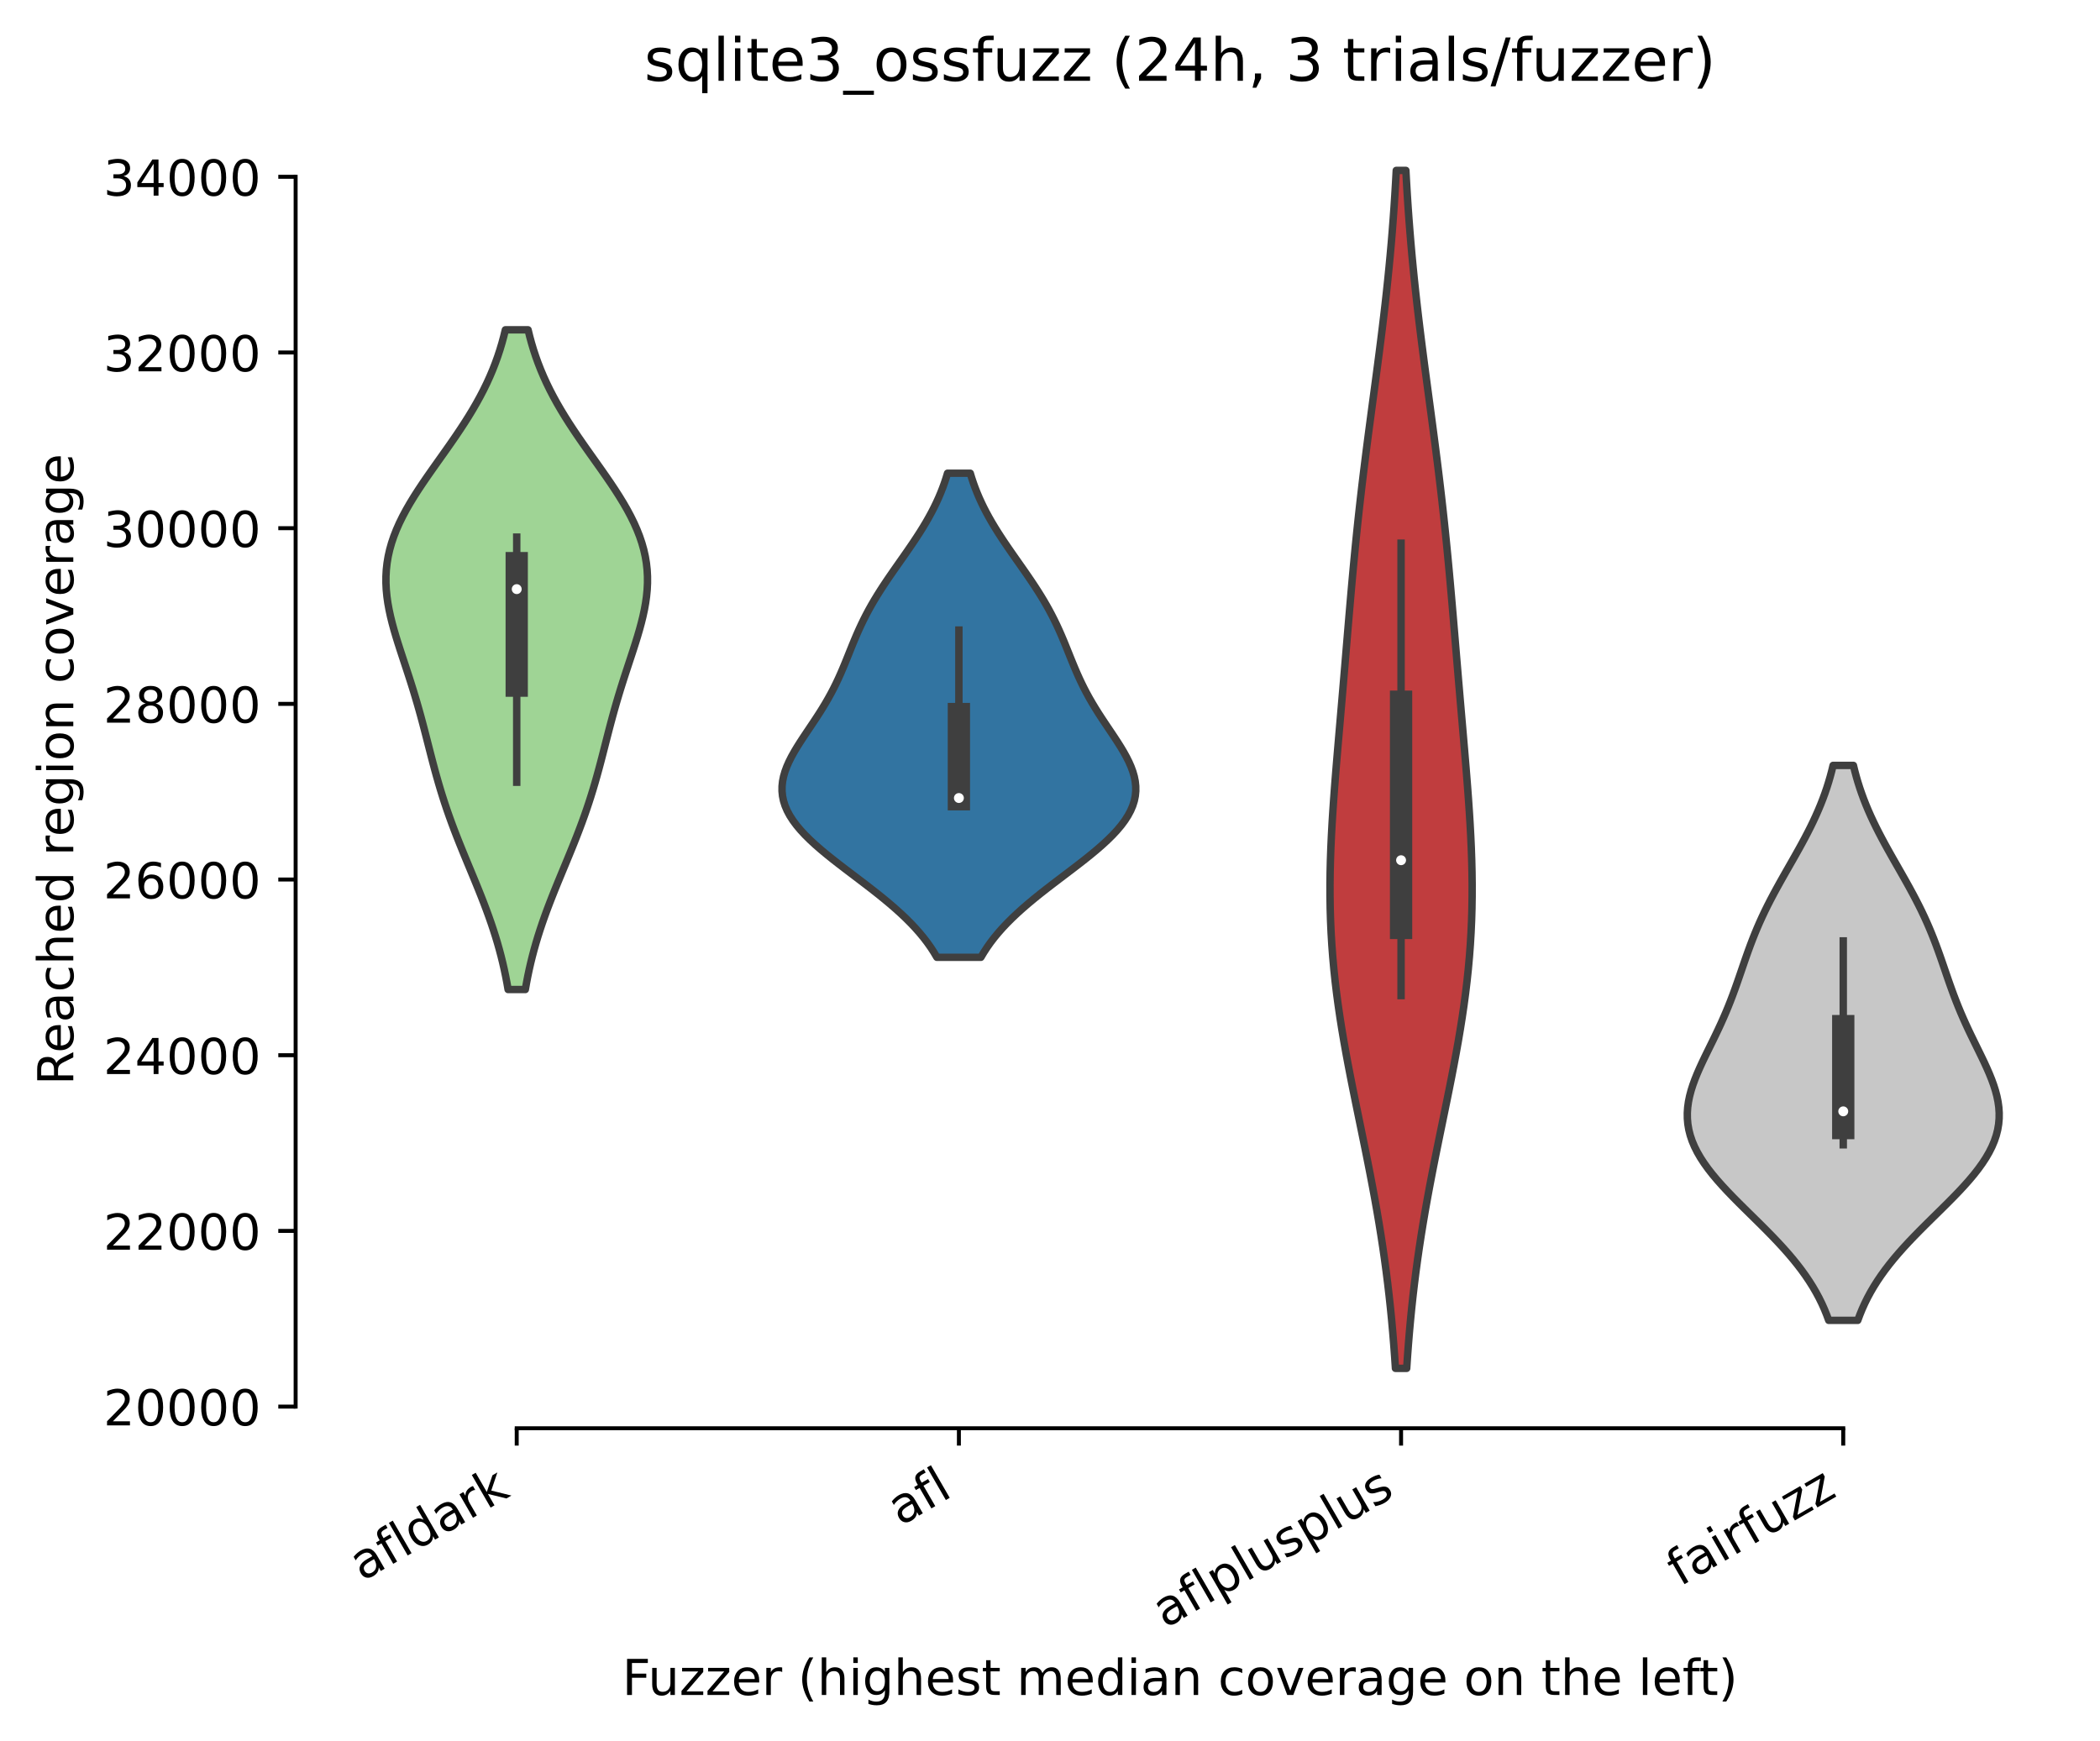 <?xml version="1.0" encoding="utf-8" standalone="no"?>
<!DOCTYPE svg PUBLIC "-//W3C//DTD SVG 1.1//EN"
  "http://www.w3.org/Graphics/SVG/1.1/DTD/svg11.dtd">
<!-- Created with matplotlib (https://matplotlib.org/) -->
<svg height="351.576pt" version="1.1" viewBox="0 0 424.011 351.576" width="424.011pt" xmlns="http://www.w3.org/2000/svg" xmlns:xlink="http://www.w3.org/1999/xlink">
 <defs>
  <style type="text/css">*{stroke-linecap:butt;stroke-linejoin:round;}</style>
 </defs>
 <g id="figure_1">
  <g id="patch_1">
   <path d="M 0 351.576 
L 424.011 351.576 
L 424.011 0 
L 0 0 
z
" style="fill:#ffffff;"/>
  </g>
  <g id="axes_1">
   <g id="patch_2">
    <path d="M 59.691 288.43 
L 416.811 288.43 
L 416.811 22.318 
L 59.691 22.318 
z
" style="fill:#ffffff;"/>
   </g>
   <g id="PolyCollection_1">
    <defs>
     <path d="M 106.071 -151.746 
L 102.59 -151.746 
L 102.354 -153.092 
L 102.095 -154.437 
L 101.812 -155.783 
L 101.505 -157.129 
L 101.174 -158.475 
L 100.817 -159.82 
L 100.436 -161.166 
L 100.03 -162.512 
L 99.601 -163.857 
L 99.149 -165.203 
L 98.676 -166.549 
L 98.184 -167.895 
L 97.674 -169.24 
L 97.149 -170.586 
L 96.612 -171.932 
L 96.065 -173.277 
L 95.51 -174.623 
L 94.952 -175.969 
L 94.393 -177.315 
L 93.837 -178.66 
L 93.286 -180.006 
L 92.743 -181.352 
L 92.211 -182.697 
L 91.692 -184.043 
L 91.188 -185.389 
L 90.701 -186.735 
L 90.231 -188.08 
L 89.779 -189.426 
L 89.346 -190.772 
L 88.93 -192.117 
L 88.532 -193.463 
L 88.148 -194.809 
L 87.777 -196.154 
L 87.418 -197.5 
L 87.066 -198.846 
L 86.72 -200.192 
L 86.376 -201.537 
L 86.032 -202.883 
L 85.684 -204.229 
L 85.33 -205.574 
L 84.967 -206.92 
L 84.594 -208.266 
L 84.209 -209.612 
L 83.812 -210.957 
L 83.403 -212.303 
L 82.981 -213.649 
L 82.55 -214.994 
L 82.111 -216.34 
L 81.668 -217.686 
L 81.224 -219.032 
L 80.784 -220.377 
L 80.353 -221.723 
L 79.937 -223.069 
L 79.543 -224.414 
L 79.177 -225.76 
L 78.845 -227.106 
L 78.555 -228.452 
L 78.311 -229.797 
L 78.122 -231.143 
L 77.991 -232.489 
L 77.925 -233.834 
L 77.928 -235.18 
L 78.002 -236.526 
L 78.152 -237.872 
L 78.377 -239.217 
L 78.68 -240.563 
L 79.059 -241.909 
L 79.513 -243.254 
L 80.04 -244.6 
L 80.636 -245.946 
L 81.297 -247.291 
L 82.017 -248.637 
L 82.792 -249.983 
L 83.614 -251.329 
L 84.476 -252.674 
L 85.372 -254.02 
L 86.295 -255.366 
L 87.235 -256.711 
L 88.188 -258.057 
L 89.144 -259.403 
L 90.097 -260.749 
L 91.041 -262.094 
L 91.97 -263.44 
L 92.877 -264.786 
L 93.759 -266.131 
L 94.61 -267.477 
L 95.427 -268.823 
L 96.206 -270.169 
L 96.946 -271.514 
L 97.645 -272.86 
L 98.301 -274.206 
L 98.913 -275.551 
L 99.483 -276.897 
L 100.009 -278.243 
L 100.494 -279.589 
L 100.937 -280.934 
L 101.341 -282.28 
L 101.707 -283.626 
L 102.037 -284.971 
L 106.624 -284.971 
L 106.624 -284.971 
L 106.954 -283.626 
L 107.321 -282.28 
L 107.724 -280.934 
L 108.168 -279.589 
L 108.652 -278.243 
L 109.178 -276.897 
L 109.748 -275.551 
L 110.36 -274.206 
L 111.016 -272.86 
L 111.715 -271.514 
L 112.455 -270.169 
L 113.235 -268.823 
L 114.052 -267.477 
L 114.903 -266.131 
L 115.784 -264.786 
L 116.691 -263.44 
L 117.62 -262.094 
L 118.564 -260.749 
L 119.517 -259.403 
L 120.474 -258.057 
L 121.426 -256.711 
L 122.367 -255.366 
L 123.289 -254.02 
L 124.185 -252.674 
L 125.047 -251.329 
L 125.869 -249.983 
L 126.644 -248.637 
L 127.364 -247.291 
L 128.025 -245.946 
L 128.621 -244.6 
L 129.148 -243.254 
L 129.602 -241.909 
L 129.981 -240.563 
L 130.284 -239.217 
L 130.51 -237.872 
L 130.659 -236.526 
L 130.734 -235.18 
L 130.736 -233.834 
L 130.67 -232.489 
L 130.54 -231.143 
L 130.35 -229.797 
L 130.107 -228.452 
L 129.816 -227.106 
L 129.484 -225.76 
L 129.118 -224.414 
L 128.724 -223.069 
L 128.308 -221.723 
L 127.878 -220.377 
L 127.438 -219.032 
L 126.994 -217.686 
L 126.55 -216.34 
L 126.111 -214.994 
L 125.68 -213.649 
L 125.259 -212.303 
L 124.849 -210.957 
L 124.452 -209.612 
L 124.067 -208.266 
L 123.694 -206.92 
L 123.331 -205.574 
L 122.977 -204.229 
L 122.629 -202.883 
L 122.285 -201.537 
L 121.941 -200.192 
L 121.595 -198.846 
L 121.244 -197.5 
L 120.884 -196.154 
L 120.513 -194.809 
L 120.13 -193.463 
L 119.731 -192.117 
L 119.315 -190.772 
L 118.882 -189.426 
L 118.43 -188.08 
L 117.961 -186.735 
L 117.473 -185.389 
L 116.969 -184.043 
L 116.45 -182.697 
L 115.918 -181.352 
L 115.375 -180.006 
L 114.824 -178.66 
L 114.268 -177.315 
L 113.709 -175.969 
L 113.151 -174.623 
L 112.597 -173.277 
L 112.049 -171.932 
L 111.512 -170.586 
L 110.987 -169.24 
L 110.477 -167.895 
L 109.985 -166.549 
L 109.512 -165.203 
L 109.06 -163.857 
L 108.631 -162.512 
L 108.225 -161.166 
L 107.844 -159.82 
L 107.488 -158.475 
L 107.156 -157.129 
L 106.849 -155.783 
L 106.566 -154.437 
L 106.307 -153.092 
L 106.071 -151.746 
z
" id="mf9b6618e0a" style="stroke:#3f3f3f;stroke-width:1.5;"/>
    </defs>
    <g clip-path="url(#p64e7676726)">
     <use style="fill:#9fd495;stroke:#3f3f3f;stroke-width:1.5;" x="0" xlink:href="#mf9b6618e0a" y="351.576"/>
    </g>
   </g>
   <g id="PolyCollection_2">
    <defs>
     <path d="M 198.053 -158.251 
L 189.168 -158.251 
L 188.582 -159.238 
L 187.942 -160.226 
L 187.244 -161.213 
L 186.488 -162.201 
L 185.673 -163.188 
L 184.799 -164.176 
L 183.867 -165.163 
L 182.877 -166.151 
L 181.833 -167.138 
L 180.736 -168.125 
L 179.591 -169.113 
L 178.403 -170.1 
L 177.177 -171.088 
L 175.92 -172.075 
L 174.639 -173.063 
L 173.343 -174.05 
L 172.041 -175.038 
L 170.741 -176.025 
L 169.454 -177.012 
L 168.189 -178 
L 166.958 -178.987 
L 165.77 -179.975 
L 164.636 -180.962 
L 163.566 -181.95 
L 162.568 -182.937 
L 161.651 -183.925 
L 160.823 -184.912 
L 160.09 -185.9 
L 159.458 -186.887 
L 158.931 -187.874 
L 158.51 -188.862 
L 158.199 -189.849 
L 157.995 -190.837 
L 157.899 -191.824 
L 157.906 -192.812 
L 158.012 -193.799 
L 158.211 -194.787 
L 158.497 -195.774 
L 158.862 -196.762 
L 159.298 -197.749 
L 159.794 -198.736 
L 160.343 -199.724 
L 160.933 -200.711 
L 161.555 -201.699 
L 162.2 -202.686 
L 162.859 -203.674 
L 163.523 -204.661 
L 164.185 -205.649 
L 164.838 -206.636 
L 165.476 -207.623 
L 166.094 -208.611 
L 166.69 -209.598 
L 167.259 -210.586 
L 167.802 -211.573 
L 168.318 -212.561 
L 168.809 -213.548 
L 169.275 -214.536 
L 169.719 -215.523 
L 170.146 -216.511 
L 170.558 -217.498 
L 170.96 -218.485 
L 171.357 -219.473 
L 171.753 -220.46 
L 172.153 -221.448 
L 172.562 -222.435 
L 172.982 -223.423 
L 173.419 -224.41 
L 173.875 -225.398 
L 174.352 -226.385 
L 174.852 -227.372 
L 175.377 -228.36 
L 175.927 -229.347 
L 176.502 -230.335 
L 177.1 -231.322 
L 177.721 -232.31 
L 178.361 -233.297 
L 179.019 -234.285 
L 179.692 -235.272 
L 180.375 -236.26 
L 181.065 -237.247 
L 181.759 -238.234 
L 182.452 -239.222 
L 183.141 -240.209 
L 183.821 -241.197 
L 184.49 -242.184 
L 185.144 -243.172 
L 185.779 -244.159 
L 186.393 -245.147 
L 186.983 -246.134 
L 187.547 -247.122 
L 188.084 -248.109 
L 188.593 -249.096 
L 189.072 -250.084 
L 189.52 -251.071 
L 189.938 -252.059 
L 190.326 -253.046 
L 190.685 -254.034 
L 191.014 -255.021 
L 191.315 -256.009 
L 195.907 -256.009 
L 195.907 -256.009 
L 196.208 -255.021 
L 196.537 -254.034 
L 196.895 -253.046 
L 197.283 -252.059 
L 197.701 -251.071 
L 198.15 -250.084 
L 198.628 -249.096 
L 199.137 -248.109 
L 199.674 -247.122 
L 200.238 -246.134 
L 200.829 -245.147 
L 201.443 -244.159 
L 202.078 -243.172 
L 202.731 -242.184 
L 203.4 -241.197 
L 204.081 -240.209 
L 204.769 -239.222 
L 205.463 -238.234 
L 206.156 -237.247 
L 206.847 -236.26 
L 207.53 -235.272 
L 208.202 -234.285 
L 208.86 -233.297 
L 209.5 -232.31 
L 210.121 -231.322 
L 210.719 -230.335 
L 211.294 -229.347 
L 211.844 -228.36 
L 212.369 -227.372 
L 212.869 -226.385 
L 213.347 -225.398 
L 213.802 -224.41 
L 214.239 -223.423 
L 214.659 -222.435 
L 215.068 -221.448 
L 215.468 -220.46 
L 215.864 -219.473 
L 216.261 -218.485 
L 216.663 -217.498 
L 217.076 -216.511 
L 217.502 -215.523 
L 217.947 -214.536 
L 218.413 -213.548 
L 218.903 -212.561 
L 219.419 -211.573 
L 219.962 -210.586 
L 220.532 -209.598 
L 221.127 -208.611 
L 221.745 -207.623 
L 222.383 -206.636 
L 223.036 -205.649 
L 223.698 -204.661 
L 224.362 -203.674 
L 225.021 -202.686 
L 225.666 -201.699 
L 226.289 -200.711 
L 226.879 -199.724 
L 227.427 -198.736 
L 227.924 -197.749 
L 228.359 -196.762 
L 228.724 -195.774 
L 229.01 -194.787 
L 229.21 -193.799 
L 229.316 -192.812 
L 229.323 -191.824 
L 229.226 -190.837 
L 229.023 -189.849 
L 228.711 -188.862 
L 228.291 -187.874 
L 227.763 -186.887 
L 227.131 -185.9 
L 226.398 -184.912 
L 225.57 -183.925 
L 224.653 -182.937 
L 223.655 -181.95 
L 222.585 -180.962 
L 221.451 -179.975 
L 220.263 -178.987 
L 219.032 -178 
L 217.768 -177.012 
L 216.48 -176.025 
L 215.181 -175.038 
L 213.878 -174.05 
L 212.582 -173.063 
L 211.301 -172.075 
L 210.044 -171.088 
L 208.818 -170.1 
L 207.63 -169.113 
L 206.485 -168.125 
L 205.389 -167.138 
L 204.344 -166.151 
L 203.354 -165.163 
L 202.422 -164.176 
L 201.548 -163.188 
L 200.733 -162.201 
L 199.977 -161.213 
L 199.28 -160.226 
L 198.639 -159.238 
L 198.053 -158.251 
z
" id="m9929e0b3aa" style="stroke:#3f3f3f;stroke-width:1.5;"/>
    </defs>
    <g clip-path="url(#p64e7676726)">
     <use style="fill:#3274a1;stroke:#3f3f3f;stroke-width:1.5;" x="0" xlink:href="#m9929e0b3aa" y="351.576"/>
    </g>
   </g>
   <g id="PolyCollection_3">
    <defs>
     <path d="M 284.028 -75.242 
L 281.754 -75.242 
L 281.589 -77.686 
L 281.407 -80.13 
L 281.205 -82.573 
L 280.984 -85.017 
L 280.742 -87.461 
L 280.478 -89.904 
L 280.192 -92.348 
L 279.885 -94.791 
L 279.555 -97.235 
L 279.203 -99.679 
L 278.829 -102.122 
L 278.434 -104.566 
L 278.019 -107.01 
L 277.585 -109.453 
L 277.134 -111.897 
L 276.668 -114.341 
L 276.19 -116.784 
L 275.701 -119.228 
L 275.204 -121.671 
L 274.703 -124.115 
L 274.2 -126.559 
L 273.7 -129.002 
L 273.205 -131.446 
L 272.719 -133.89 
L 272.246 -136.333 
L 271.79 -138.777 
L 271.353 -141.221 
L 270.94 -143.664 
L 270.553 -146.108 
L 270.195 -148.551 
L 269.868 -150.995 
L 269.574 -153.439 
L 269.316 -155.882 
L 269.095 -158.326 
L 268.91 -160.77 
L 268.763 -163.213 
L 268.653 -165.657 
L 268.58 -168.101 
L 268.543 -170.544 
L 268.539 -172.988 
L 268.568 -175.431 
L 268.627 -177.875 
L 268.713 -180.319 
L 268.824 -182.762 
L 268.957 -185.206 
L 269.11 -187.65 
L 269.278 -190.093 
L 269.459 -192.537 
L 269.651 -194.981 
L 269.851 -197.424 
L 270.057 -199.868 
L 270.266 -202.311 
L 270.477 -204.755 
L 270.688 -207.199 
L 270.899 -209.642 
L 271.109 -212.086 
L 271.317 -214.53 
L 271.524 -216.973 
L 271.729 -219.417 
L 271.934 -221.861 
L 272.139 -224.304 
L 272.345 -226.748 
L 272.554 -229.191 
L 272.766 -231.635 
L 272.983 -234.079 
L 273.206 -236.522 
L 273.436 -238.966 
L 273.674 -241.41 
L 273.921 -243.853 
L 274.177 -246.297 
L 274.443 -248.741 
L 274.719 -251.184 
L 275.004 -253.628 
L 275.298 -256.071 
L 275.601 -258.515 
L 275.911 -260.959 
L 276.227 -263.402 
L 276.549 -265.846 
L 276.874 -268.29 
L 277.201 -270.733 
L 277.528 -273.177 
L 277.854 -275.621 
L 278.177 -278.064 
L 278.495 -280.508 
L 278.806 -282.951 
L 279.109 -285.395 
L 279.403 -287.839 
L 279.687 -290.282 
L 279.958 -292.726 
L 280.217 -295.17 
L 280.463 -297.613 
L 280.695 -300.057 
L 280.913 -302.501 
L 281.116 -304.944 
L 281.304 -307.388 
L 281.479 -309.831 
L 281.639 -312.275 
L 281.786 -314.719 
L 281.919 -317.162 
L 283.862 -317.162 
L 283.862 -317.162 
L 283.995 -314.719 
L 284.142 -312.275 
L 284.302 -309.831 
L 284.477 -307.388 
L 284.666 -304.944 
L 284.869 -302.501 
L 285.086 -300.057 
L 285.318 -297.613 
L 285.564 -295.17 
L 285.823 -292.726 
L 286.095 -290.282 
L 286.378 -287.839 
L 286.672 -285.395 
L 286.975 -282.951 
L 287.287 -280.508 
L 287.604 -278.064 
L 287.927 -275.621 
L 288.253 -273.177 
L 288.58 -270.733 
L 288.907 -268.29 
L 289.232 -265.846 
L 289.554 -263.402 
L 289.87 -260.959 
L 290.18 -258.515 
L 290.483 -256.071 
L 290.777 -253.628 
L 291.063 -251.184 
L 291.338 -248.741 
L 291.604 -246.297 
L 291.86 -243.853 
L 292.107 -241.41 
L 292.345 -238.966 
L 292.575 -236.522 
L 292.798 -234.079 
L 293.015 -231.635 
L 293.227 -229.191 
L 293.436 -226.748 
L 293.642 -224.304 
L 293.847 -221.861 
L 294.052 -219.417 
L 294.258 -216.973 
L 294.464 -214.53 
L 294.673 -212.086 
L 294.882 -209.642 
L 295.093 -207.199 
L 295.305 -204.755 
L 295.516 -202.311 
L 295.725 -199.868 
L 295.93 -197.424 
L 296.13 -194.981 
L 296.322 -192.537 
L 296.504 -190.093 
L 296.672 -187.65 
L 296.824 -185.206 
L 296.957 -182.762 
L 297.068 -180.319 
L 297.154 -177.875 
L 297.213 -175.431 
L 297.242 -172.988 
L 297.238 -170.544 
L 297.201 -168.101 
L 297.128 -165.657 
L 297.018 -163.213 
L 296.871 -160.77 
L 296.687 -158.326 
L 296.465 -155.882 
L 296.207 -153.439 
L 295.914 -150.995 
L 295.587 -148.551 
L 295.228 -146.108 
L 294.841 -143.664 
L 294.428 -141.221 
L 293.991 -138.777 
L 293.535 -136.333 
L 293.062 -133.89 
L 292.577 -131.446 
L 292.082 -129.002 
L 291.581 -126.559 
L 291.079 -124.115 
L 290.577 -121.671 
L 290.081 -119.228 
L 289.592 -116.784 
L 289.113 -114.341 
L 288.647 -111.897 
L 288.196 -109.453 
L 287.763 -107.01 
L 287.348 -104.566 
L 286.953 -102.122 
L 286.579 -99.679 
L 286.227 -97.235 
L 285.897 -94.791 
L 285.589 -92.348 
L 285.303 -89.904 
L 285.04 -87.461 
L 284.798 -85.017 
L 284.576 -82.573 
L 284.375 -80.13 
L 284.192 -77.686 
L 284.028 -75.242 
z
" id="maa79345f32" style="stroke:#3f3f3f;stroke-width:1.5;"/>
    </defs>
    <g clip-path="url(#p64e7676726)">
     <use style="fill:#c03d3e;stroke:#3f3f3f;stroke-width:1.5;" x="0" xlink:href="#maa79345f32" y="351.576"/>
    </g>
   </g>
   <g id="PolyCollection_4">
    <defs>
     <path d="M 375.105 -84.935 
L 369.236 -84.935 
L 368.818 -86.067 
L 368.355 -87.199 
L 367.846 -88.331 
L 367.288 -89.463 
L 366.679 -90.595 
L 366.019 -91.727 
L 365.306 -92.859 
L 364.541 -93.992 
L 363.724 -95.124 
L 362.856 -96.256 
L 361.939 -97.388 
L 360.975 -98.52 
L 359.968 -99.652 
L 358.922 -100.784 
L 357.842 -101.916 
L 356.734 -103.048 
L 355.605 -104.18 
L 354.46 -105.312 
L 353.309 -106.444 
L 352.16 -107.576 
L 351.021 -108.708 
L 349.902 -109.84 
L 348.811 -110.972 
L 347.759 -112.104 
L 346.752 -113.236 
L 345.801 -114.368 
L 344.914 -115.5 
L 344.098 -116.632 
L 343.359 -117.764 
L 342.703 -118.896 
L 342.135 -120.028 
L 341.659 -121.16 
L 341.277 -122.292 
L 340.989 -123.425 
L 340.796 -124.557 
L 340.696 -125.689 
L 340.685 -126.821 
L 340.761 -127.953 
L 340.917 -129.085 
L 341.149 -130.217 
L 341.448 -131.349 
L 341.808 -132.481 
L 342.22 -133.613 
L 342.677 -134.745 
L 343.169 -135.877 
L 343.689 -137.009 
L 344.229 -138.141 
L 344.781 -139.273 
L 345.337 -140.405 
L 345.893 -141.537 
L 346.441 -142.669 
L 346.979 -143.801 
L 347.502 -144.933 
L 348.008 -146.065 
L 348.495 -147.197 
L 348.964 -148.329 
L 349.413 -149.461 
L 349.846 -150.593 
L 350.263 -151.725 
L 350.667 -152.857 
L 351.062 -153.99 
L 351.451 -155.122 
L 351.839 -156.254 
L 352.228 -157.386 
L 352.623 -158.518 
L 353.027 -159.65 
L 353.444 -160.782 
L 353.876 -161.914 
L 354.327 -163.046 
L 354.798 -164.178 
L 355.29 -165.31 
L 355.804 -166.442 
L 356.34 -167.574 
L 356.898 -168.706 
L 357.476 -169.838 
L 358.072 -170.97 
L 358.684 -172.102 
L 359.31 -173.234 
L 359.945 -174.366 
L 360.588 -175.498 
L 361.234 -176.63 
L 361.88 -177.762 
L 362.522 -178.894 
L 363.157 -180.026 
L 363.78 -181.158 
L 364.389 -182.29 
L 364.981 -183.423 
L 365.554 -184.555 
L 366.104 -185.687 
L 366.629 -186.819 
L 367.129 -187.951 
L 367.601 -189.083 
L 368.046 -190.215 
L 368.462 -191.347 
L 368.849 -192.479 
L 369.207 -193.611 
L 369.538 -194.743 
L 369.841 -195.875 
L 370.117 -197.007 
L 374.224 -197.007 
L 374.224 -197.007 
L 374.501 -195.875 
L 374.804 -194.743 
L 375.134 -193.611 
L 375.492 -192.479 
L 375.88 -191.347 
L 376.295 -190.215 
L 376.74 -189.083 
L 377.212 -187.951 
L 377.712 -186.819 
L 378.238 -185.687 
L 378.788 -184.555 
L 379.36 -183.423 
L 379.952 -182.29 
L 380.561 -181.158 
L 381.185 -180.026 
L 381.819 -178.894 
L 382.461 -177.762 
L 383.107 -176.63 
L 383.753 -175.498 
L 384.396 -174.366 
L 385.032 -173.234 
L 385.657 -172.102 
L 386.269 -170.97 
L 386.865 -169.838 
L 387.443 -168.706 
L 388.001 -167.574 
L 388.537 -166.442 
L 389.051 -165.31 
L 389.543 -164.178 
L 390.014 -163.046 
L 390.465 -161.914 
L 390.898 -160.782 
L 391.314 -159.65 
L 391.719 -158.518 
L 392.114 -157.386 
L 392.503 -156.254 
L 392.89 -155.122 
L 393.279 -153.99 
L 393.674 -152.857 
L 394.079 -151.725 
L 394.496 -150.593 
L 394.928 -149.461 
L 395.378 -148.329 
L 395.846 -147.197 
L 396.333 -146.065 
L 396.839 -144.933 
L 397.362 -143.801 
L 397.9 -142.669 
L 398.449 -141.537 
L 399.004 -140.405 
L 399.561 -139.273 
L 400.112 -138.141 
L 400.652 -137.009 
L 401.172 -135.877 
L 401.664 -134.745 
L 402.121 -133.613 
L 402.533 -132.481 
L 402.893 -131.349 
L 403.193 -130.217 
L 403.424 -129.085 
L 403.581 -127.953 
L 403.656 -126.821 
L 403.646 -125.689 
L 403.545 -124.557 
L 403.352 -123.425 
L 403.064 -122.292 
L 402.682 -121.16 
L 402.206 -120.028 
L 401.638 -118.896 
L 400.983 -117.764 
L 400.244 -116.632 
L 399.427 -115.5 
L 398.54 -114.368 
L 397.589 -113.236 
L 396.583 -112.104 
L 395.53 -110.972 
L 394.439 -109.84 
L 393.32 -108.708 
L 392.181 -107.576 
L 391.032 -106.444 
L 389.881 -105.312 
L 388.737 -104.18 
L 387.607 -103.048 
L 386.499 -101.916 
L 385.419 -100.784 
L 384.373 -99.652 
L 383.366 -98.52 
L 382.402 -97.388 
L 381.485 -96.256 
L 380.617 -95.124 
L 379.8 -93.992 
L 379.035 -92.859 
L 378.322 -91.727 
L 377.662 -90.595 
L 377.054 -89.463 
L 376.496 -88.331 
L 375.986 -87.199 
L 375.524 -86.067 
L 375.105 -84.935 
z
" id="me12e79ac74" style="stroke:#3f3f3f;stroke-width:1.5;"/>
    </defs>
    <g clip-path="url(#p64e7676726)">
     <use style="fill:#c7c7c7;stroke:#3f3f3f;stroke-width:1.5;" x="0" xlink:href="#me12e79ac74" y="351.576"/>
    </g>
   </g>
   <g id="matplotlib.axis_1">
    <g id="xtick_1">
     <g id="line2d_1">
      <defs>
       <path d="M 0 0 
L 0 3.5 
" id="m9286c052c5" style="stroke:#000000;stroke-width:0.8;"/>
      </defs>
      <g>
       <use style="stroke:#000000;stroke-width:0.8;" x="104.331" xlink:href="#m9286c052c5" y="288.43"/>
      </g>
     </g>
     <g id="text_1">
      <!-- afldark -->
      <g transform="translate(73.149 319.413)rotate(-30)scale(0.1 -0.1)">
       <defs>
        <path d="M 34.281 27.484 
Q 23.391 27.484 19.188 25 
Q 14.984 22.516 14.984 16.5 
Q 14.984 11.719 18.141 8.906 
Q 21.297 6.109 26.703 6.109 
Q 34.188 6.109 38.703 11.406 
Q 43.219 16.703 43.219 25.484 
L 43.219 27.484 
z
M 52.203 31.203 
L 52.203 0 
L 43.219 0 
L 43.219 8.297 
Q 40.141 3.328 35.547 0.953 
Q 30.953 -1.422 24.312 -1.422 
Q 15.922 -1.422 10.953 3.297 
Q 6 8.016 6 15.922 
Q 6 25.141 12.172 29.828 
Q 18.359 34.516 30.609 34.516 
L 43.219 34.516 
L 43.219 35.406 
Q 43.219 41.609 39.141 45 
Q 35.062 48.391 27.688 48.391 
Q 23 48.391 18.547 47.266 
Q 14.109 46.141 10.016 43.891 
L 10.016 52.203 
Q 14.938 54.109 19.578 55.047 
Q 24.219 56 28.609 56 
Q 40.484 56 46.344 49.844 
Q 52.203 43.703 52.203 31.203 
z
" id="DejaVuSans-97"/>
        <path d="M 37.109 75.984 
L 37.109 68.5 
L 28.516 68.5 
Q 23.688 68.5 21.797 66.547 
Q 19.922 64.594 19.922 59.516 
L 19.922 54.688 
L 34.719 54.688 
L 34.719 47.703 
L 19.922 47.703 
L 19.922 0 
L 10.891 0 
L 10.891 47.703 
L 2.297 47.703 
L 2.297 54.688 
L 10.891 54.688 
L 10.891 58.5 
Q 10.891 67.625 15.141 71.797 
Q 19.391 75.984 28.609 75.984 
z
" id="DejaVuSans-102"/>
        <path d="M 9.422 75.984 
L 18.406 75.984 
L 18.406 0 
L 9.422 0 
z
" id="DejaVuSans-108"/>
        <path d="M 45.406 46.391 
L 45.406 75.984 
L 54.391 75.984 
L 54.391 0 
L 45.406 0 
L 45.406 8.203 
Q 42.578 3.328 38.25 0.953 
Q 33.938 -1.422 27.875 -1.422 
Q 17.969 -1.422 11.734 6.484 
Q 5.516 14.406 5.516 27.297 
Q 5.516 40.188 11.734 48.094 
Q 17.969 56 27.875 56 
Q 33.938 56 38.25 53.625 
Q 42.578 51.266 45.406 46.391 
z
M 14.797 27.297 
Q 14.797 17.391 18.875 11.75 
Q 22.953 6.109 30.078 6.109 
Q 37.203 6.109 41.297 11.75 
Q 45.406 17.391 45.406 27.297 
Q 45.406 37.203 41.297 42.844 
Q 37.203 48.484 30.078 48.484 
Q 22.953 48.484 18.875 42.844 
Q 14.797 37.203 14.797 27.297 
z
" id="DejaVuSans-100"/>
        <path d="M 41.109 46.297 
Q 39.594 47.172 37.812 47.578 
Q 36.031 48 33.891 48 
Q 26.266 48 22.188 43.047 
Q 18.109 38.094 18.109 28.812 
L 18.109 0 
L 9.078 0 
L 9.078 54.688 
L 18.109 54.688 
L 18.109 46.188 
Q 20.953 51.172 25.484 53.578 
Q 30.031 56 36.531 56 
Q 37.453 56 38.578 55.875 
Q 39.703 55.766 41.062 55.516 
z
" id="DejaVuSans-114"/>
        <path d="M 9.078 75.984 
L 18.109 75.984 
L 18.109 31.109 
L 44.922 54.688 
L 56.391 54.688 
L 27.391 29.109 
L 57.625 0 
L 45.906 0 
L 18.109 26.703 
L 18.109 0 
L 9.078 0 
z
" id="DejaVuSans-107"/>
       </defs>
       <use xlink:href="#DejaVuSans-97"/>
       <use x="61.279" xlink:href="#DejaVuSans-102"/>
       <use x="96.484" xlink:href="#DejaVuSans-108"/>
       <use x="124.268" xlink:href="#DejaVuSans-100"/>
       <use x="187.744" xlink:href="#DejaVuSans-97"/>
       <use x="249.023" xlink:href="#DejaVuSans-114"/>
       <use x="290.137" xlink:href="#DejaVuSans-107"/>
      </g>
     </g>
    </g>
    <g id="xtick_2">
     <g id="line2d_2">
      <g>
       <use style="stroke:#000000;stroke-width:0.8;" x="193.611" xlink:href="#m9286c052c5" y="288.43"/>
      </g>
     </g>
     <g id="text_2">
      <!-- afl -->
      <g transform="translate(181.809 308.224)rotate(-30)scale(0.1 -0.1)">
       <use xlink:href="#DejaVuSans-97"/>
       <use x="61.279" xlink:href="#DejaVuSans-102"/>
       <use x="96.484" xlink:href="#DejaVuSans-108"/>
      </g>
     </g>
    </g>
    <g id="xtick_3">
     <g id="line2d_3">
      <g>
       <use style="stroke:#000000;stroke-width:0.8;" x="282.891" xlink:href="#m9286c052c5" y="288.43"/>
      </g>
     </g>
     <g id="text_3">
      <!-- aflplusplus -->
      <g transform="translate(235.282 328.897)rotate(-30)scale(0.1 -0.1)">
       <defs>
        <path d="M 18.109 8.203 
L 18.109 -20.797 
L 9.078 -20.797 
L 9.078 54.688 
L 18.109 54.688 
L 18.109 46.391 
Q 20.953 51.266 25.266 53.625 
Q 29.594 56 35.594 56 
Q 45.562 56 51.781 48.094 
Q 58.016 40.188 58.016 27.297 
Q 58.016 14.406 51.781 6.484 
Q 45.562 -1.422 35.594 -1.422 
Q 29.594 -1.422 25.266 0.953 
Q 20.953 3.328 18.109 8.203 
z
M 48.688 27.297 
Q 48.688 37.203 44.609 42.844 
Q 40.531 48.484 33.406 48.484 
Q 26.266 48.484 22.188 42.844 
Q 18.109 37.203 18.109 27.297 
Q 18.109 17.391 22.188 11.75 
Q 26.266 6.109 33.406 6.109 
Q 40.531 6.109 44.609 11.75 
Q 48.688 17.391 48.688 27.297 
z
" id="DejaVuSans-112"/>
        <path d="M 8.5 21.578 
L 8.5 54.688 
L 17.484 54.688 
L 17.484 21.922 
Q 17.484 14.156 20.5 10.266 
Q 23.531 6.391 29.594 6.391 
Q 36.859 6.391 41.078 11.031 
Q 45.312 15.672 45.312 23.688 
L 45.312 54.688 
L 54.297 54.688 
L 54.297 0 
L 45.312 0 
L 45.312 8.406 
Q 42.047 3.422 37.719 1 
Q 33.406 -1.422 27.688 -1.422 
Q 18.266 -1.422 13.375 4.438 
Q 8.5 10.297 8.5 21.578 
z
M 31.109 56 
z
" id="DejaVuSans-117"/>
        <path d="M 44.281 53.078 
L 44.281 44.578 
Q 40.484 46.531 36.375 47.5 
Q 32.281 48.484 27.875 48.484 
Q 21.188 48.484 17.844 46.438 
Q 14.5 44.391 14.5 40.281 
Q 14.5 37.156 16.891 35.375 
Q 19.281 33.594 26.516 31.984 
L 29.594 31.297 
Q 39.156 29.25 43.188 25.516 
Q 47.219 21.781 47.219 15.094 
Q 47.219 7.469 41.188 3.016 
Q 35.156 -1.422 24.609 -1.422 
Q 20.219 -1.422 15.453 -0.562 
Q 10.688 0.297 5.422 2 
L 5.422 11.281 
Q 10.406 8.688 15.234 7.391 
Q 20.062 6.109 24.812 6.109 
Q 31.156 6.109 34.562 8.281 
Q 37.984 10.453 37.984 14.406 
Q 37.984 18.062 35.516 20.016 
Q 33.062 21.969 24.703 23.781 
L 21.578 24.516 
Q 13.234 26.266 9.516 29.906 
Q 5.812 33.547 5.812 39.891 
Q 5.812 47.609 11.281 51.797 
Q 16.75 56 26.812 56 
Q 31.781 56 36.172 55.266 
Q 40.578 54.547 44.281 53.078 
z
" id="DejaVuSans-115"/>
       </defs>
       <use xlink:href="#DejaVuSans-97"/>
       <use x="61.279" xlink:href="#DejaVuSans-102"/>
       <use x="96.484" xlink:href="#DejaVuSans-108"/>
       <use x="124.268" xlink:href="#DejaVuSans-112"/>
       <use x="187.744" xlink:href="#DejaVuSans-108"/>
       <use x="215.527" xlink:href="#DejaVuSans-117"/>
       <use x="278.906" xlink:href="#DejaVuSans-115"/>
       <use x="331.006" xlink:href="#DejaVuSans-112"/>
       <use x="394.482" xlink:href="#DejaVuSans-108"/>
       <use x="422.266" xlink:href="#DejaVuSans-117"/>
       <use x="485.645" xlink:href="#DejaVuSans-115"/>
      </g>
     </g>
    </g>
    <g id="xtick_4">
     <g id="line2d_4">
      <g>
       <use style="stroke:#000000;stroke-width:0.8;" x="372.171" xlink:href="#m9286c052c5" y="288.43"/>
      </g>
     </g>
     <g id="text_4">
      <!-- fairfuzz -->
      <g transform="translate(339.181 320.457)rotate(-30)scale(0.1 -0.1)">
       <defs>
        <path d="M 9.422 54.688 
L 18.406 54.688 
L 18.406 0 
L 9.422 0 
z
M 9.422 75.984 
L 18.406 75.984 
L 18.406 64.594 
L 9.422 64.594 
z
" id="DejaVuSans-105"/>
        <path d="M 5.516 54.688 
L 48.188 54.688 
L 48.188 46.484 
L 14.406 7.172 
L 48.188 7.172 
L 48.188 0 
L 4.297 0 
L 4.297 8.203 
L 38.094 47.516 
L 5.516 47.516 
z
" id="DejaVuSans-122"/>
       </defs>
       <use xlink:href="#DejaVuSans-102"/>
       <use x="35.205" xlink:href="#DejaVuSans-97"/>
       <use x="96.484" xlink:href="#DejaVuSans-105"/>
       <use x="124.268" xlink:href="#DejaVuSans-114"/>
       <use x="165.381" xlink:href="#DejaVuSans-102"/>
       <use x="200.586" xlink:href="#DejaVuSans-117"/>
       <use x="263.965" xlink:href="#DejaVuSans-122"/>
       <use x="316.455" xlink:href="#DejaVuSans-122"/>
      </g>
     </g>
    </g>
    <g id="text_5">
     <!-- Fuzzer (highest median coverage on the left) -->
     <g transform="translate(125.633 342.297)scale(0.1 -0.1)">
      <defs>
       <path d="M 9.812 72.906 
L 51.703 72.906 
L 51.703 64.594 
L 19.672 64.594 
L 19.672 43.109 
L 48.578 43.109 
L 48.578 34.812 
L 19.672 34.812 
L 19.672 0 
L 9.812 0 
z
" id="DejaVuSans-70"/>
       <path d="M 56.203 29.594 
L 56.203 25.203 
L 14.891 25.203 
Q 15.484 15.922 20.484 11.062 
Q 25.484 6.203 34.422 6.203 
Q 39.594 6.203 44.453 7.469 
Q 49.312 8.734 54.109 11.281 
L 54.109 2.781 
Q 49.266 0.734 44.188 -0.344 
Q 39.109 -1.422 33.891 -1.422 
Q 20.797 -1.422 13.156 6.188 
Q 5.516 13.812 5.516 26.812 
Q 5.516 40.234 12.766 48.109 
Q 20.016 56 32.328 56 
Q 43.359 56 49.781 48.891 
Q 56.203 41.797 56.203 29.594 
z
M 47.219 32.234 
Q 47.125 39.594 43.094 43.984 
Q 39.062 48.391 32.422 48.391 
Q 24.906 48.391 20.391 44.141 
Q 15.875 39.891 15.188 32.172 
z
" id="DejaVuSans-101"/>
       <path id="DejaVuSans-32"/>
       <path d="M 31 75.875 
Q 24.469 64.656 21.281 53.656 
Q 18.109 42.672 18.109 31.391 
Q 18.109 20.125 21.312 9.062 
Q 24.516 -2 31 -13.188 
L 23.188 -13.188 
Q 15.875 -1.703 12.234 9.375 
Q 8.594 20.453 8.594 31.391 
Q 8.594 42.281 12.203 53.312 
Q 15.828 64.359 23.188 75.875 
z
" id="DejaVuSans-40"/>
       <path d="M 54.891 33.016 
L 54.891 0 
L 45.906 0 
L 45.906 32.719 
Q 45.906 40.484 42.875 44.328 
Q 39.844 48.188 33.797 48.188 
Q 26.516 48.188 22.312 43.547 
Q 18.109 38.922 18.109 30.906 
L 18.109 0 
L 9.078 0 
L 9.078 75.984 
L 18.109 75.984 
L 18.109 46.188 
Q 21.344 51.125 25.703 53.562 
Q 30.078 56 35.797 56 
Q 45.219 56 50.047 50.172 
Q 54.891 44.344 54.891 33.016 
z
" id="DejaVuSans-104"/>
       <path d="M 45.406 27.984 
Q 45.406 37.75 41.375 43.109 
Q 37.359 48.484 30.078 48.484 
Q 22.859 48.484 18.828 43.109 
Q 14.797 37.75 14.797 27.984 
Q 14.797 18.266 18.828 12.891 
Q 22.859 7.516 30.078 7.516 
Q 37.359 7.516 41.375 12.891 
Q 45.406 18.266 45.406 27.984 
z
M 54.391 6.781 
Q 54.391 -7.172 48.188 -13.984 
Q 42 -20.797 29.203 -20.797 
Q 24.469 -20.797 20.266 -20.094 
Q 16.062 -19.391 12.109 -17.922 
L 12.109 -9.188 
Q 16.062 -11.328 19.922 -12.344 
Q 23.781 -13.375 27.781 -13.375 
Q 36.625 -13.375 41.016 -8.766 
Q 45.406 -4.156 45.406 5.172 
L 45.406 9.625 
Q 42.625 4.781 38.281 2.391 
Q 33.938 0 27.875 0 
Q 17.828 0 11.672 7.656 
Q 5.516 15.328 5.516 27.984 
Q 5.516 40.672 11.672 48.328 
Q 17.828 56 27.875 56 
Q 33.938 56 38.281 53.609 
Q 42.625 51.219 45.406 46.391 
L 45.406 54.688 
L 54.391 54.688 
z
" id="DejaVuSans-103"/>
       <path d="M 18.312 70.219 
L 18.312 54.688 
L 36.812 54.688 
L 36.812 47.703 
L 18.312 47.703 
L 18.312 18.016 
Q 18.312 11.328 20.141 9.422 
Q 21.969 7.516 27.594 7.516 
L 36.812 7.516 
L 36.812 0 
L 27.594 0 
Q 17.188 0 13.234 3.875 
Q 9.281 7.766 9.281 18.016 
L 9.281 47.703 
L 2.688 47.703 
L 2.688 54.688 
L 9.281 54.688 
L 9.281 70.219 
z
" id="DejaVuSans-116"/>
       <path d="M 52 44.188 
Q 55.375 50.25 60.062 53.125 
Q 64.75 56 71.094 56 
Q 79.641 56 84.281 50.016 
Q 88.922 44.047 88.922 33.016 
L 88.922 0 
L 79.891 0 
L 79.891 32.719 
Q 79.891 40.578 77.094 44.375 
Q 74.312 48.188 68.609 48.188 
Q 61.625 48.188 57.562 43.547 
Q 53.516 38.922 53.516 30.906 
L 53.516 0 
L 44.484 0 
L 44.484 32.719 
Q 44.484 40.625 41.703 44.406 
Q 38.922 48.188 33.109 48.188 
Q 26.219 48.188 22.156 43.531 
Q 18.109 38.875 18.109 30.906 
L 18.109 0 
L 9.078 0 
L 9.078 54.688 
L 18.109 54.688 
L 18.109 46.188 
Q 21.188 51.219 25.484 53.609 
Q 29.781 56 35.688 56 
Q 41.656 56 45.828 52.969 
Q 50 49.953 52 44.188 
z
" id="DejaVuSans-109"/>
       <path d="M 54.891 33.016 
L 54.891 0 
L 45.906 0 
L 45.906 32.719 
Q 45.906 40.484 42.875 44.328 
Q 39.844 48.188 33.797 48.188 
Q 26.516 48.188 22.312 43.547 
Q 18.109 38.922 18.109 30.906 
L 18.109 0 
L 9.078 0 
L 9.078 54.688 
L 18.109 54.688 
L 18.109 46.188 
Q 21.344 51.125 25.703 53.562 
Q 30.078 56 35.797 56 
Q 45.219 56 50.047 50.172 
Q 54.891 44.344 54.891 33.016 
z
" id="DejaVuSans-110"/>
       <path d="M 48.781 52.594 
L 48.781 44.188 
Q 44.969 46.297 41.141 47.344 
Q 37.312 48.391 33.406 48.391 
Q 24.656 48.391 19.812 42.844 
Q 14.984 37.312 14.984 27.297 
Q 14.984 17.281 19.812 11.734 
Q 24.656 6.203 33.406 6.203 
Q 37.312 6.203 41.141 7.25 
Q 44.969 8.297 48.781 10.406 
L 48.781 2.094 
Q 45.016 0.344 40.984 -0.531 
Q 36.969 -1.422 32.422 -1.422 
Q 20.062 -1.422 12.781 6.344 
Q 5.516 14.109 5.516 27.297 
Q 5.516 40.672 12.859 48.328 
Q 20.219 56 33.016 56 
Q 37.156 56 41.109 55.141 
Q 45.062 54.297 48.781 52.594 
z
" id="DejaVuSans-99"/>
       <path d="M 30.609 48.391 
Q 23.391 48.391 19.188 42.75 
Q 14.984 37.109 14.984 27.297 
Q 14.984 17.484 19.156 11.844 
Q 23.344 6.203 30.609 6.203 
Q 37.797 6.203 41.984 11.859 
Q 46.188 17.531 46.188 27.297 
Q 46.188 37.016 41.984 42.703 
Q 37.797 48.391 30.609 48.391 
z
M 30.609 56 
Q 42.328 56 49.016 48.375 
Q 55.719 40.766 55.719 27.297 
Q 55.719 13.875 49.016 6.219 
Q 42.328 -1.422 30.609 -1.422 
Q 18.844 -1.422 12.172 6.219 
Q 5.516 13.875 5.516 27.297 
Q 5.516 40.766 12.172 48.375 
Q 18.844 56 30.609 56 
z
" id="DejaVuSans-111"/>
       <path d="M 2.984 54.688 
L 12.5 54.688 
L 29.594 8.797 
L 46.688 54.688 
L 56.203 54.688 
L 35.688 0 
L 23.484 0 
z
" id="DejaVuSans-118"/>
       <path d="M 8.016 75.875 
L 15.828 75.875 
Q 23.141 64.359 26.781 53.312 
Q 30.422 42.281 30.422 31.391 
Q 30.422 20.453 26.781 9.375 
Q 23.141 -1.703 15.828 -13.188 
L 8.016 -13.188 
Q 14.5 -2 17.703 9.062 
Q 20.906 20.125 20.906 31.391 
Q 20.906 42.672 17.703 53.656 
Q 14.5 64.656 8.016 75.875 
z
" id="DejaVuSans-41"/>
      </defs>
      <use xlink:href="#DejaVuSans-70"/>
      <use x="52.02" xlink:href="#DejaVuSans-117"/>
      <use x="115.398" xlink:href="#DejaVuSans-122"/>
      <use x="167.889" xlink:href="#DejaVuSans-122"/>
      <use x="220.379" xlink:href="#DejaVuSans-101"/>
      <use x="281.902" xlink:href="#DejaVuSans-114"/>
      <use x="323.016" xlink:href="#DejaVuSans-32"/>
      <use x="354.803" xlink:href="#DejaVuSans-40"/>
      <use x="393.816" xlink:href="#DejaVuSans-104"/>
      <use x="457.195" xlink:href="#DejaVuSans-105"/>
      <use x="484.979" xlink:href="#DejaVuSans-103"/>
      <use x="548.455" xlink:href="#DejaVuSans-104"/>
      <use x="611.834" xlink:href="#DejaVuSans-101"/>
      <use x="673.357" xlink:href="#DejaVuSans-115"/>
      <use x="725.457" xlink:href="#DejaVuSans-116"/>
      <use x="764.666" xlink:href="#DejaVuSans-32"/>
      <use x="796.453" xlink:href="#DejaVuSans-109"/>
      <use x="893.865" xlink:href="#DejaVuSans-101"/>
      <use x="955.389" xlink:href="#DejaVuSans-100"/>
      <use x="1018.865" xlink:href="#DejaVuSans-105"/>
      <use x="1046.648" xlink:href="#DejaVuSans-97"/>
      <use x="1107.928" xlink:href="#DejaVuSans-110"/>
      <use x="1171.307" xlink:href="#DejaVuSans-32"/>
      <use x="1203.094" xlink:href="#DejaVuSans-99"/>
      <use x="1258.074" xlink:href="#DejaVuSans-111"/>
      <use x="1319.256" xlink:href="#DejaVuSans-118"/>
      <use x="1378.436" xlink:href="#DejaVuSans-101"/>
      <use x="1439.959" xlink:href="#DejaVuSans-114"/>
      <use x="1481.072" xlink:href="#DejaVuSans-97"/>
      <use x="1542.352" xlink:href="#DejaVuSans-103"/>
      <use x="1605.828" xlink:href="#DejaVuSans-101"/>
      <use x="1667.352" xlink:href="#DejaVuSans-32"/>
      <use x="1699.139" xlink:href="#DejaVuSans-111"/>
      <use x="1760.32" xlink:href="#DejaVuSans-110"/>
      <use x="1823.699" xlink:href="#DejaVuSans-32"/>
      <use x="1855.486" xlink:href="#DejaVuSans-116"/>
      <use x="1894.695" xlink:href="#DejaVuSans-104"/>
      <use x="1958.074" xlink:href="#DejaVuSans-101"/>
      <use x="2019.598" xlink:href="#DejaVuSans-32"/>
      <use x="2051.385" xlink:href="#DejaVuSans-108"/>
      <use x="2079.168" xlink:href="#DejaVuSans-101"/>
      <use x="2140.691" xlink:href="#DejaVuSans-102"/>
      <use x="2174.146" xlink:href="#DejaVuSans-116"/>
      <use x="2213.355" xlink:href="#DejaVuSans-41"/>
     </g>
    </g>
   </g>
   <g id="matplotlib.axis_2">
    <g id="ytick_1">
     <g id="line2d_5">
      <defs>
       <path d="M 0 0 
L -3.5 0 
" id="m646cff72f4" style="stroke:#000000;stroke-width:0.8;"/>
      </defs>
      <g>
       <use style="stroke:#000000;stroke-width:0.8;" x="59.691" xlink:href="#m646cff72f4" y="284.055"/>
      </g>
     </g>
     <g id="text_6">
      <!-- 20000 -->
      <g transform="translate(20.878 287.854)scale(0.1 -0.1)">
       <defs>
        <path d="M 19.188 8.297 
L 53.609 8.297 
L 53.609 0 
L 7.328 0 
L 7.328 8.297 
Q 12.938 14.109 22.625 23.891 
Q 32.328 33.688 34.812 36.531 
Q 39.547 41.844 41.422 45.531 
Q 43.312 49.219 43.312 52.781 
Q 43.312 58.594 39.234 62.25 
Q 35.156 65.922 28.609 65.922 
Q 23.969 65.922 18.812 64.312 
Q 13.672 62.703 7.812 59.422 
L 7.812 69.391 
Q 13.766 71.781 18.938 73 
Q 24.125 74.219 28.422 74.219 
Q 39.75 74.219 46.484 68.547 
Q 53.219 62.891 53.219 53.422 
Q 53.219 48.922 51.531 44.891 
Q 49.859 40.875 45.406 35.406 
Q 44.188 33.984 37.641 27.219 
Q 31.109 20.453 19.188 8.297 
z
" id="DejaVuSans-50"/>
        <path d="M 31.781 66.406 
Q 24.172 66.406 20.328 58.906 
Q 16.5 51.422 16.5 36.375 
Q 16.5 21.391 20.328 13.891 
Q 24.172 6.391 31.781 6.391 
Q 39.453 6.391 43.281 13.891 
Q 47.125 21.391 47.125 36.375 
Q 47.125 51.422 43.281 58.906 
Q 39.453 66.406 31.781 66.406 
z
M 31.781 74.219 
Q 44.047 74.219 50.516 64.516 
Q 56.984 54.828 56.984 36.375 
Q 56.984 17.969 50.516 8.266 
Q 44.047 -1.422 31.781 -1.422 
Q 19.531 -1.422 13.062 8.266 
Q 6.594 17.969 6.594 36.375 
Q 6.594 54.828 13.062 64.516 
Q 19.531 74.219 31.781 74.219 
z
" id="DejaVuSans-48"/>
       </defs>
       <use xlink:href="#DejaVuSans-50"/>
       <use x="63.623" xlink:href="#DejaVuSans-48"/>
       <use x="127.246" xlink:href="#DejaVuSans-48"/>
       <use x="190.869" xlink:href="#DejaVuSans-48"/>
       <use x="254.492" xlink:href="#DejaVuSans-48"/>
      </g>
     </g>
    </g>
    <g id="ytick_2">
     <g id="line2d_6">
      <g>
       <use style="stroke:#000000;stroke-width:0.8;" x="59.691" xlink:href="#m646cff72f4" y="248.576"/>
      </g>
     </g>
     <g id="text_7">
      <!-- 22000 -->
      <g transform="translate(20.878 252.376)scale(0.1 -0.1)">
       <use xlink:href="#DejaVuSans-50"/>
       <use x="63.623" xlink:href="#DejaVuSans-50"/>
       <use x="127.246" xlink:href="#DejaVuSans-48"/>
       <use x="190.869" xlink:href="#DejaVuSans-48"/>
       <use x="254.492" xlink:href="#DejaVuSans-48"/>
      </g>
     </g>
    </g>
    <g id="ytick_3">
     <g id="line2d_7">
      <g>
       <use style="stroke:#000000;stroke-width:0.8;" x="59.691" xlink:href="#m646cff72f4" y="213.098"/>
      </g>
     </g>
     <g id="text_8">
      <!-- 24000 -->
      <g transform="translate(20.878 216.897)scale(0.1 -0.1)">
       <defs>
        <path d="M 37.797 64.312 
L 12.891 25.391 
L 37.797 25.391 
z
M 35.203 72.906 
L 47.609 72.906 
L 47.609 25.391 
L 58.016 25.391 
L 58.016 17.188 
L 47.609 17.188 
L 47.609 0 
L 37.797 0 
L 37.797 17.188 
L 4.891 17.188 
L 4.891 26.703 
z
" id="DejaVuSans-52"/>
       </defs>
       <use xlink:href="#DejaVuSans-50"/>
       <use x="63.623" xlink:href="#DejaVuSans-52"/>
       <use x="127.246" xlink:href="#DejaVuSans-48"/>
       <use x="190.869" xlink:href="#DejaVuSans-48"/>
       <use x="254.492" xlink:href="#DejaVuSans-48"/>
      </g>
     </g>
    </g>
    <g id="ytick_4">
     <g id="line2d_8">
      <g>
       <use style="stroke:#000000;stroke-width:0.8;" x="59.691" xlink:href="#m646cff72f4" y="177.619"/>
      </g>
     </g>
     <g id="text_9">
      <!-- 26000 -->
      <g transform="translate(20.878 181.418)scale(0.1 -0.1)">
       <defs>
        <path d="M 33.016 40.375 
Q 26.375 40.375 22.484 35.828 
Q 18.609 31.297 18.609 23.391 
Q 18.609 15.531 22.484 10.953 
Q 26.375 6.391 33.016 6.391 
Q 39.656 6.391 43.531 10.953 
Q 47.406 15.531 47.406 23.391 
Q 47.406 31.297 43.531 35.828 
Q 39.656 40.375 33.016 40.375 
z
M 52.594 71.297 
L 52.594 62.312 
Q 48.875 64.062 45.094 64.984 
Q 41.312 65.922 37.594 65.922 
Q 27.828 65.922 22.672 59.328 
Q 17.531 52.734 16.797 39.406 
Q 19.672 43.656 24.016 45.922 
Q 28.375 48.188 33.594 48.188 
Q 44.578 48.188 50.953 41.516 
Q 57.328 34.859 57.328 23.391 
Q 57.328 12.156 50.688 5.359 
Q 44.047 -1.422 33.016 -1.422 
Q 20.359 -1.422 13.672 8.266 
Q 6.984 17.969 6.984 36.375 
Q 6.984 53.656 15.188 63.938 
Q 23.391 74.219 37.203 74.219 
Q 40.922 74.219 44.703 73.484 
Q 48.484 72.75 52.594 71.297 
z
" id="DejaVuSans-54"/>
       </defs>
       <use xlink:href="#DejaVuSans-50"/>
       <use x="63.623" xlink:href="#DejaVuSans-54"/>
       <use x="127.246" xlink:href="#DejaVuSans-48"/>
       <use x="190.869" xlink:href="#DejaVuSans-48"/>
       <use x="254.492" xlink:href="#DejaVuSans-48"/>
      </g>
     </g>
    </g>
    <g id="ytick_5">
     <g id="line2d_9">
      <g>
       <use style="stroke:#000000;stroke-width:0.8;" x="59.691" xlink:href="#m646cff72f4" y="142.141"/>
      </g>
     </g>
     <g id="text_10">
      <!-- 28000 -->
      <g transform="translate(20.878 145.94)scale(0.1 -0.1)">
       <defs>
        <path d="M 31.781 34.625 
Q 24.75 34.625 20.719 30.859 
Q 16.703 27.094 16.703 20.516 
Q 16.703 13.922 20.719 10.156 
Q 24.75 6.391 31.781 6.391 
Q 38.812 6.391 42.859 10.172 
Q 46.922 13.969 46.922 20.516 
Q 46.922 27.094 42.891 30.859 
Q 38.875 34.625 31.781 34.625 
z
M 21.922 38.812 
Q 15.578 40.375 12.031 44.719 
Q 8.5 49.078 8.5 55.328 
Q 8.5 64.062 14.719 69.141 
Q 20.953 74.219 31.781 74.219 
Q 42.672 74.219 48.875 69.141 
Q 55.078 64.062 55.078 55.328 
Q 55.078 49.078 51.531 44.719 
Q 48 40.375 41.703 38.812 
Q 48.828 37.156 52.797 32.312 
Q 56.781 27.484 56.781 20.516 
Q 56.781 9.906 50.312 4.234 
Q 43.844 -1.422 31.781 -1.422 
Q 19.734 -1.422 13.25 4.234 
Q 6.781 9.906 6.781 20.516 
Q 6.781 27.484 10.781 32.312 
Q 14.797 37.156 21.922 38.812 
z
M 18.312 54.391 
Q 18.312 48.734 21.844 45.562 
Q 25.391 42.391 31.781 42.391 
Q 38.141 42.391 41.719 45.562 
Q 45.312 48.734 45.312 54.391 
Q 45.312 60.062 41.719 63.234 
Q 38.141 66.406 31.781 66.406 
Q 25.391 66.406 21.844 63.234 
Q 18.312 60.062 18.312 54.391 
z
" id="DejaVuSans-56"/>
       </defs>
       <use xlink:href="#DejaVuSans-50"/>
       <use x="63.623" xlink:href="#DejaVuSans-56"/>
       <use x="127.246" xlink:href="#DejaVuSans-48"/>
       <use x="190.869" xlink:href="#DejaVuSans-48"/>
       <use x="254.492" xlink:href="#DejaVuSans-48"/>
      </g>
     </g>
    </g>
    <g id="ytick_6">
     <g id="line2d_10">
      <g>
       <use style="stroke:#000000;stroke-width:0.8;" x="59.691" xlink:href="#m646cff72f4" y="106.662"/>
      </g>
     </g>
     <g id="text_11">
      <!-- 30000 -->
      <g transform="translate(20.878 110.461)scale(0.1 -0.1)">
       <defs>
        <path d="M 40.578 39.312 
Q 47.656 37.797 51.625 33 
Q 55.609 28.219 55.609 21.188 
Q 55.609 10.406 48.188 4.484 
Q 40.766 -1.422 27.094 -1.422 
Q 22.516 -1.422 17.656 -0.516 
Q 12.797 0.391 7.625 2.203 
L 7.625 11.719 
Q 11.719 9.328 16.594 8.109 
Q 21.484 6.891 26.812 6.891 
Q 36.078 6.891 40.938 10.547 
Q 45.797 14.203 45.797 21.188 
Q 45.797 27.641 41.281 31.266 
Q 36.766 34.906 28.719 34.906 
L 20.219 34.906 
L 20.219 43.016 
L 29.109 43.016 
Q 36.375 43.016 40.234 45.922 
Q 44.094 48.828 44.094 54.297 
Q 44.094 59.906 40.109 62.906 
Q 36.141 65.922 28.719 65.922 
Q 24.656 65.922 20.016 65.031 
Q 15.375 64.156 9.812 62.312 
L 9.812 71.094 
Q 15.438 72.656 20.344 73.438 
Q 25.25 74.219 29.594 74.219 
Q 40.828 74.219 47.359 69.109 
Q 53.906 64.016 53.906 55.328 
Q 53.906 49.266 50.438 45.094 
Q 46.969 40.922 40.578 39.312 
z
" id="DejaVuSans-51"/>
       </defs>
       <use xlink:href="#DejaVuSans-51"/>
       <use x="63.623" xlink:href="#DejaVuSans-48"/>
       <use x="127.246" xlink:href="#DejaVuSans-48"/>
       <use x="190.869" xlink:href="#DejaVuSans-48"/>
       <use x="254.492" xlink:href="#DejaVuSans-48"/>
      </g>
     </g>
    </g>
    <g id="ytick_7">
     <g id="line2d_11">
      <g>
       <use style="stroke:#000000;stroke-width:0.8;" x="59.691" xlink:href="#m646cff72f4" y="71.184"/>
      </g>
     </g>
     <g id="text_12">
      <!-- 32000 -->
      <g transform="translate(20.878 74.983)scale(0.1 -0.1)">
       <use xlink:href="#DejaVuSans-51"/>
       <use x="63.623" xlink:href="#DejaVuSans-50"/>
       <use x="127.246" xlink:href="#DejaVuSans-48"/>
       <use x="190.869" xlink:href="#DejaVuSans-48"/>
       <use x="254.492" xlink:href="#DejaVuSans-48"/>
      </g>
     </g>
    </g>
    <g id="ytick_8">
     <g id="line2d_12">
      <g>
       <use style="stroke:#000000;stroke-width:0.8;" x="59.691" xlink:href="#m646cff72f4" y="35.705"/>
      </g>
     </g>
     <g id="text_13">
      <!-- 34000 -->
      <g transform="translate(20.878 39.504)scale(0.1 -0.1)">
       <use xlink:href="#DejaVuSans-51"/>
       <use x="63.623" xlink:href="#DejaVuSans-52"/>
       <use x="127.246" xlink:href="#DejaVuSans-48"/>
       <use x="190.869" xlink:href="#DejaVuSans-48"/>
       <use x="254.492" xlink:href="#DejaVuSans-48"/>
      </g>
     </g>
    </g>
    <g id="text_14">
     <!-- Reached region coverage -->
     <g transform="translate(14.798 219.137)rotate(-90)scale(0.1 -0.1)">
      <defs>
       <path d="M 44.391 34.188 
Q 47.562 33.109 50.562 29.594 
Q 53.562 26.078 56.594 19.922 
L 66.609 0 
L 56 0 
L 46.688 18.703 
Q 43.062 26.031 39.672 28.422 
Q 36.281 30.812 30.422 30.812 
L 19.672 30.812 
L 19.672 0 
L 9.812 0 
L 9.812 72.906 
L 32.078 72.906 
Q 44.578 72.906 50.734 67.672 
Q 56.891 62.453 56.891 51.906 
Q 56.891 45.016 53.688 40.469 
Q 50.484 35.938 44.391 34.188 
z
M 19.672 64.797 
L 19.672 38.922 
L 32.078 38.922 
Q 39.203 38.922 42.844 42.219 
Q 46.484 45.516 46.484 51.906 
Q 46.484 58.297 42.844 61.547 
Q 39.203 64.797 32.078 64.797 
z
" id="DejaVuSans-82"/>
      </defs>
      <use xlink:href="#DejaVuSans-82"/>
      <use x="64.982" xlink:href="#DejaVuSans-101"/>
      <use x="126.506" xlink:href="#DejaVuSans-97"/>
      <use x="187.785" xlink:href="#DejaVuSans-99"/>
      <use x="242.766" xlink:href="#DejaVuSans-104"/>
      <use x="306.145" xlink:href="#DejaVuSans-101"/>
      <use x="367.668" xlink:href="#DejaVuSans-100"/>
      <use x="431.145" xlink:href="#DejaVuSans-32"/>
      <use x="462.932" xlink:href="#DejaVuSans-114"/>
      <use x="501.795" xlink:href="#DejaVuSans-101"/>
      <use x="563.318" xlink:href="#DejaVuSans-103"/>
      <use x="626.795" xlink:href="#DejaVuSans-105"/>
      <use x="654.578" xlink:href="#DejaVuSans-111"/>
      <use x="715.76" xlink:href="#DejaVuSans-110"/>
      <use x="779.139" xlink:href="#DejaVuSans-32"/>
      <use x="810.926" xlink:href="#DejaVuSans-99"/>
      <use x="865.906" xlink:href="#DejaVuSans-111"/>
      <use x="927.088" xlink:href="#DejaVuSans-118"/>
      <use x="986.268" xlink:href="#DejaVuSans-101"/>
      <use x="1047.791" xlink:href="#DejaVuSans-114"/>
      <use x="1088.904" xlink:href="#DejaVuSans-97"/>
      <use x="1150.184" xlink:href="#DejaVuSans-103"/>
      <use x="1213.66" xlink:href="#DejaVuSans-101"/>
     </g>
    </g>
   </g>
   <g id="line2d_13">
    <path clip-path="url(#p64e7676726)" d="M 104.331 157.964 
L 104.331 108.471 
" style="fill:none;stroke:#3f3f3f;stroke-linecap:square;stroke-width:1.5;"/>
   </g>
   <g id="line2d_14">
    <path clip-path="url(#p64e7676726)" d="M 104.331 138.469 
L 104.331 113.722 
" style="fill:none;stroke:#3f3f3f;stroke-linecap:square;stroke-width:4.5;"/>
   </g>
   <g id="line2d_15">
    <path clip-path="url(#p64e7676726)" d="M 193.611 161.654 
L 193.611 127.24 
" style="fill:none;stroke:#3f3f3f;stroke-linecap:square;stroke-width:1.5;"/>
   </g>
   <g id="line2d_16">
    <path clip-path="url(#p64e7676726)" d="M 193.611 161.405 
L 193.611 144.198 
" style="fill:none;stroke:#3f3f3f;stroke-linecap:square;stroke-width:4.5;"/>
   </g>
   <g id="line2d_17">
    <path clip-path="url(#p64e7676726)" d="M 282.891 201.053 
L 282.891 109.695 
" style="fill:none;stroke:#3f3f3f;stroke-linecap:square;stroke-width:1.5;"/>
   </g>
   <g id="line2d_18">
    <path clip-path="url(#p64e7676726)" d="M 282.891 187.385 
L 282.891 141.706 
" style="fill:none;stroke:#3f3f3f;stroke-linecap:square;stroke-width:4.5;"/>
   </g>
   <g id="line2d_19">
    <path clip-path="url(#p64e7676726)" d="M 372.171 231.192 
L 372.171 190.019 
" style="fill:none;stroke:#3f3f3f;stroke-linecap:square;stroke-width:1.5;"/>
   </g>
   <g id="line2d_20">
    <path clip-path="url(#p64e7676726)" d="M 372.171 227.812 
L 372.171 207.226 
" style="fill:none;stroke:#3f3f3f;stroke-linecap:square;stroke-width:4.5;"/>
   </g>
   <g id="patch_3">
    <path d="M 59.691 284.055 
L 59.691 35.705 
" style="fill:none;stroke:#000000;stroke-linecap:square;stroke-linejoin:miter;stroke-width:0.8;"/>
   </g>
   <g id="patch_4">
    <path d="M 104.331 288.43 
L 372.171 288.43 
" style="fill:none;stroke:#000000;stroke-linecap:square;stroke-linejoin:miter;stroke-width:0.8;"/>
   </g>
   <g id="PathCollection_1">
    <defs>
     <path d="M 0 1.5 
C 0.398 1.5 0.779 1.342 1.061 1.061 
C 1.342 0.779 1.5 0.398 1.5 0 
C 1.5 -0.398 1.342 -0.779 1.061 -1.061 
C 0.779 -1.342 0.398 -1.5 0 -1.5 
C -0.398 -1.5 -0.779 -1.342 -1.061 -1.061 
C -1.342 -0.779 -1.5 -0.398 -1.5 0 
C -1.5 0.398 -1.342 0.779 -1.061 1.061 
C -0.779 1.342 -0.398 1.5 0 1.5 
z
" id="mf1c0786e40" style="stroke:#3f3f3f;"/>
    </defs>
    <g clip-path="url(#p64e7676726)">
     <use style="fill:#ffffff;stroke:#3f3f3f;" x="104.331" xlink:href="#mf1c0786e40" y="118.973"/>
    </g>
   </g>
   <g id="PathCollection_2">
    <g clip-path="url(#p64e7676726)">
     <use style="fill:#ffffff;stroke:#3f3f3f;" x="193.611" xlink:href="#mf1c0786e40" y="161.157"/>
    </g>
   </g>
   <g id="PathCollection_3">
    <g clip-path="url(#p64e7676726)">
     <use style="fill:#ffffff;stroke:#3f3f3f;" x="282.891" xlink:href="#mf1c0786e40" y="173.717"/>
    </g>
   </g>
   <g id="PathCollection_4">
    <g clip-path="url(#p64e7676726)">
     <use style="fill:#ffffff;stroke:#3f3f3f;" x="372.171" xlink:href="#mf1c0786e40" y="224.433"/>
    </g>
   </g>
   <g id="text_15">
    <!-- sqlite3_ossfuzz (24h, 3 trials/fuzzer) -->
    <g transform="translate(130.073 16.318)scale(0.12 -0.12)">
     <defs>
      <path d="M 14.797 27.297 
Q 14.797 17.391 18.875 11.75 
Q 22.953 6.109 30.078 6.109 
Q 37.203 6.109 41.297 11.75 
Q 45.406 17.391 45.406 27.297 
Q 45.406 37.203 41.297 42.844 
Q 37.203 48.484 30.078 48.484 
Q 22.953 48.484 18.875 42.844 
Q 14.797 37.203 14.797 27.297 
z
M 45.406 8.203 
Q 42.578 3.328 38.25 0.953 
Q 33.938 -1.422 27.875 -1.422 
Q 17.969 -1.422 11.734 6.484 
Q 5.516 14.406 5.516 27.297 
Q 5.516 40.188 11.734 48.094 
Q 17.969 56 27.875 56 
Q 33.938 56 38.25 53.625 
Q 42.578 51.266 45.406 46.391 
L 45.406 54.688 
L 54.391 54.688 
L 54.391 -20.797 
L 45.406 -20.797 
z
" id="DejaVuSans-113"/>
      <path d="M 50.984 -16.609 
L 50.984 -23.578 
L -0.984 -23.578 
L -0.984 -16.609 
z
" id="DejaVuSans-95"/>
      <path d="M 11.719 12.406 
L 22.016 12.406 
L 22.016 4 
L 14.016 -11.625 
L 7.719 -11.625 
L 11.719 4 
z
" id="DejaVuSans-44"/>
      <path d="M 25.391 72.906 
L 33.688 72.906 
L 8.297 -9.281 
L 0 -9.281 
z
" id="DejaVuSans-47"/>
     </defs>
     <use xlink:href="#DejaVuSans-115"/>
     <use x="52.1" xlink:href="#DejaVuSans-113"/>
     <use x="115.576" xlink:href="#DejaVuSans-108"/>
     <use x="143.359" xlink:href="#DejaVuSans-105"/>
     <use x="171.143" xlink:href="#DejaVuSans-116"/>
     <use x="210.352" xlink:href="#DejaVuSans-101"/>
     <use x="271.875" xlink:href="#DejaVuSans-51"/>
     <use x="335.498" xlink:href="#DejaVuSans-95"/>
     <use x="385.498" xlink:href="#DejaVuSans-111"/>
     <use x="446.68" xlink:href="#DejaVuSans-115"/>
     <use x="498.779" xlink:href="#DejaVuSans-115"/>
     <use x="550.879" xlink:href="#DejaVuSans-102"/>
     <use x="586.084" xlink:href="#DejaVuSans-117"/>
     <use x="649.463" xlink:href="#DejaVuSans-122"/>
     <use x="701.953" xlink:href="#DejaVuSans-122"/>
     <use x="754.443" xlink:href="#DejaVuSans-32"/>
     <use x="786.23" xlink:href="#DejaVuSans-40"/>
     <use x="825.244" xlink:href="#DejaVuSans-50"/>
     <use x="888.867" xlink:href="#DejaVuSans-52"/>
     <use x="952.49" xlink:href="#DejaVuSans-104"/>
     <use x="1015.869" xlink:href="#DejaVuSans-44"/>
     <use x="1047.656" xlink:href="#DejaVuSans-32"/>
     <use x="1079.443" xlink:href="#DejaVuSans-51"/>
     <use x="1143.066" xlink:href="#DejaVuSans-32"/>
     <use x="1174.854" xlink:href="#DejaVuSans-116"/>
     <use x="1214.062" xlink:href="#DejaVuSans-114"/>
     <use x="1255.176" xlink:href="#DejaVuSans-105"/>
     <use x="1282.959" xlink:href="#DejaVuSans-97"/>
     <use x="1344.238" xlink:href="#DejaVuSans-108"/>
     <use x="1372.021" xlink:href="#DejaVuSans-115"/>
     <use x="1424.121" xlink:href="#DejaVuSans-47"/>
     <use x="1457.812" xlink:href="#DejaVuSans-102"/>
     <use x="1493.018" xlink:href="#DejaVuSans-117"/>
     <use x="1556.396" xlink:href="#DejaVuSans-122"/>
     <use x="1608.887" xlink:href="#DejaVuSans-122"/>
     <use x="1661.377" xlink:href="#DejaVuSans-101"/>
     <use x="1722.9" xlink:href="#DejaVuSans-114"/>
     <use x="1764.014" xlink:href="#DejaVuSans-41"/>
    </g>
   </g>
  </g>
 </g>
 <defs>
  <clipPath id="p64e7676726">
   <rect height="266.112" width="357.12" x="59.691" y="22.318"/>
  </clipPath>
 </defs>
</svg>
